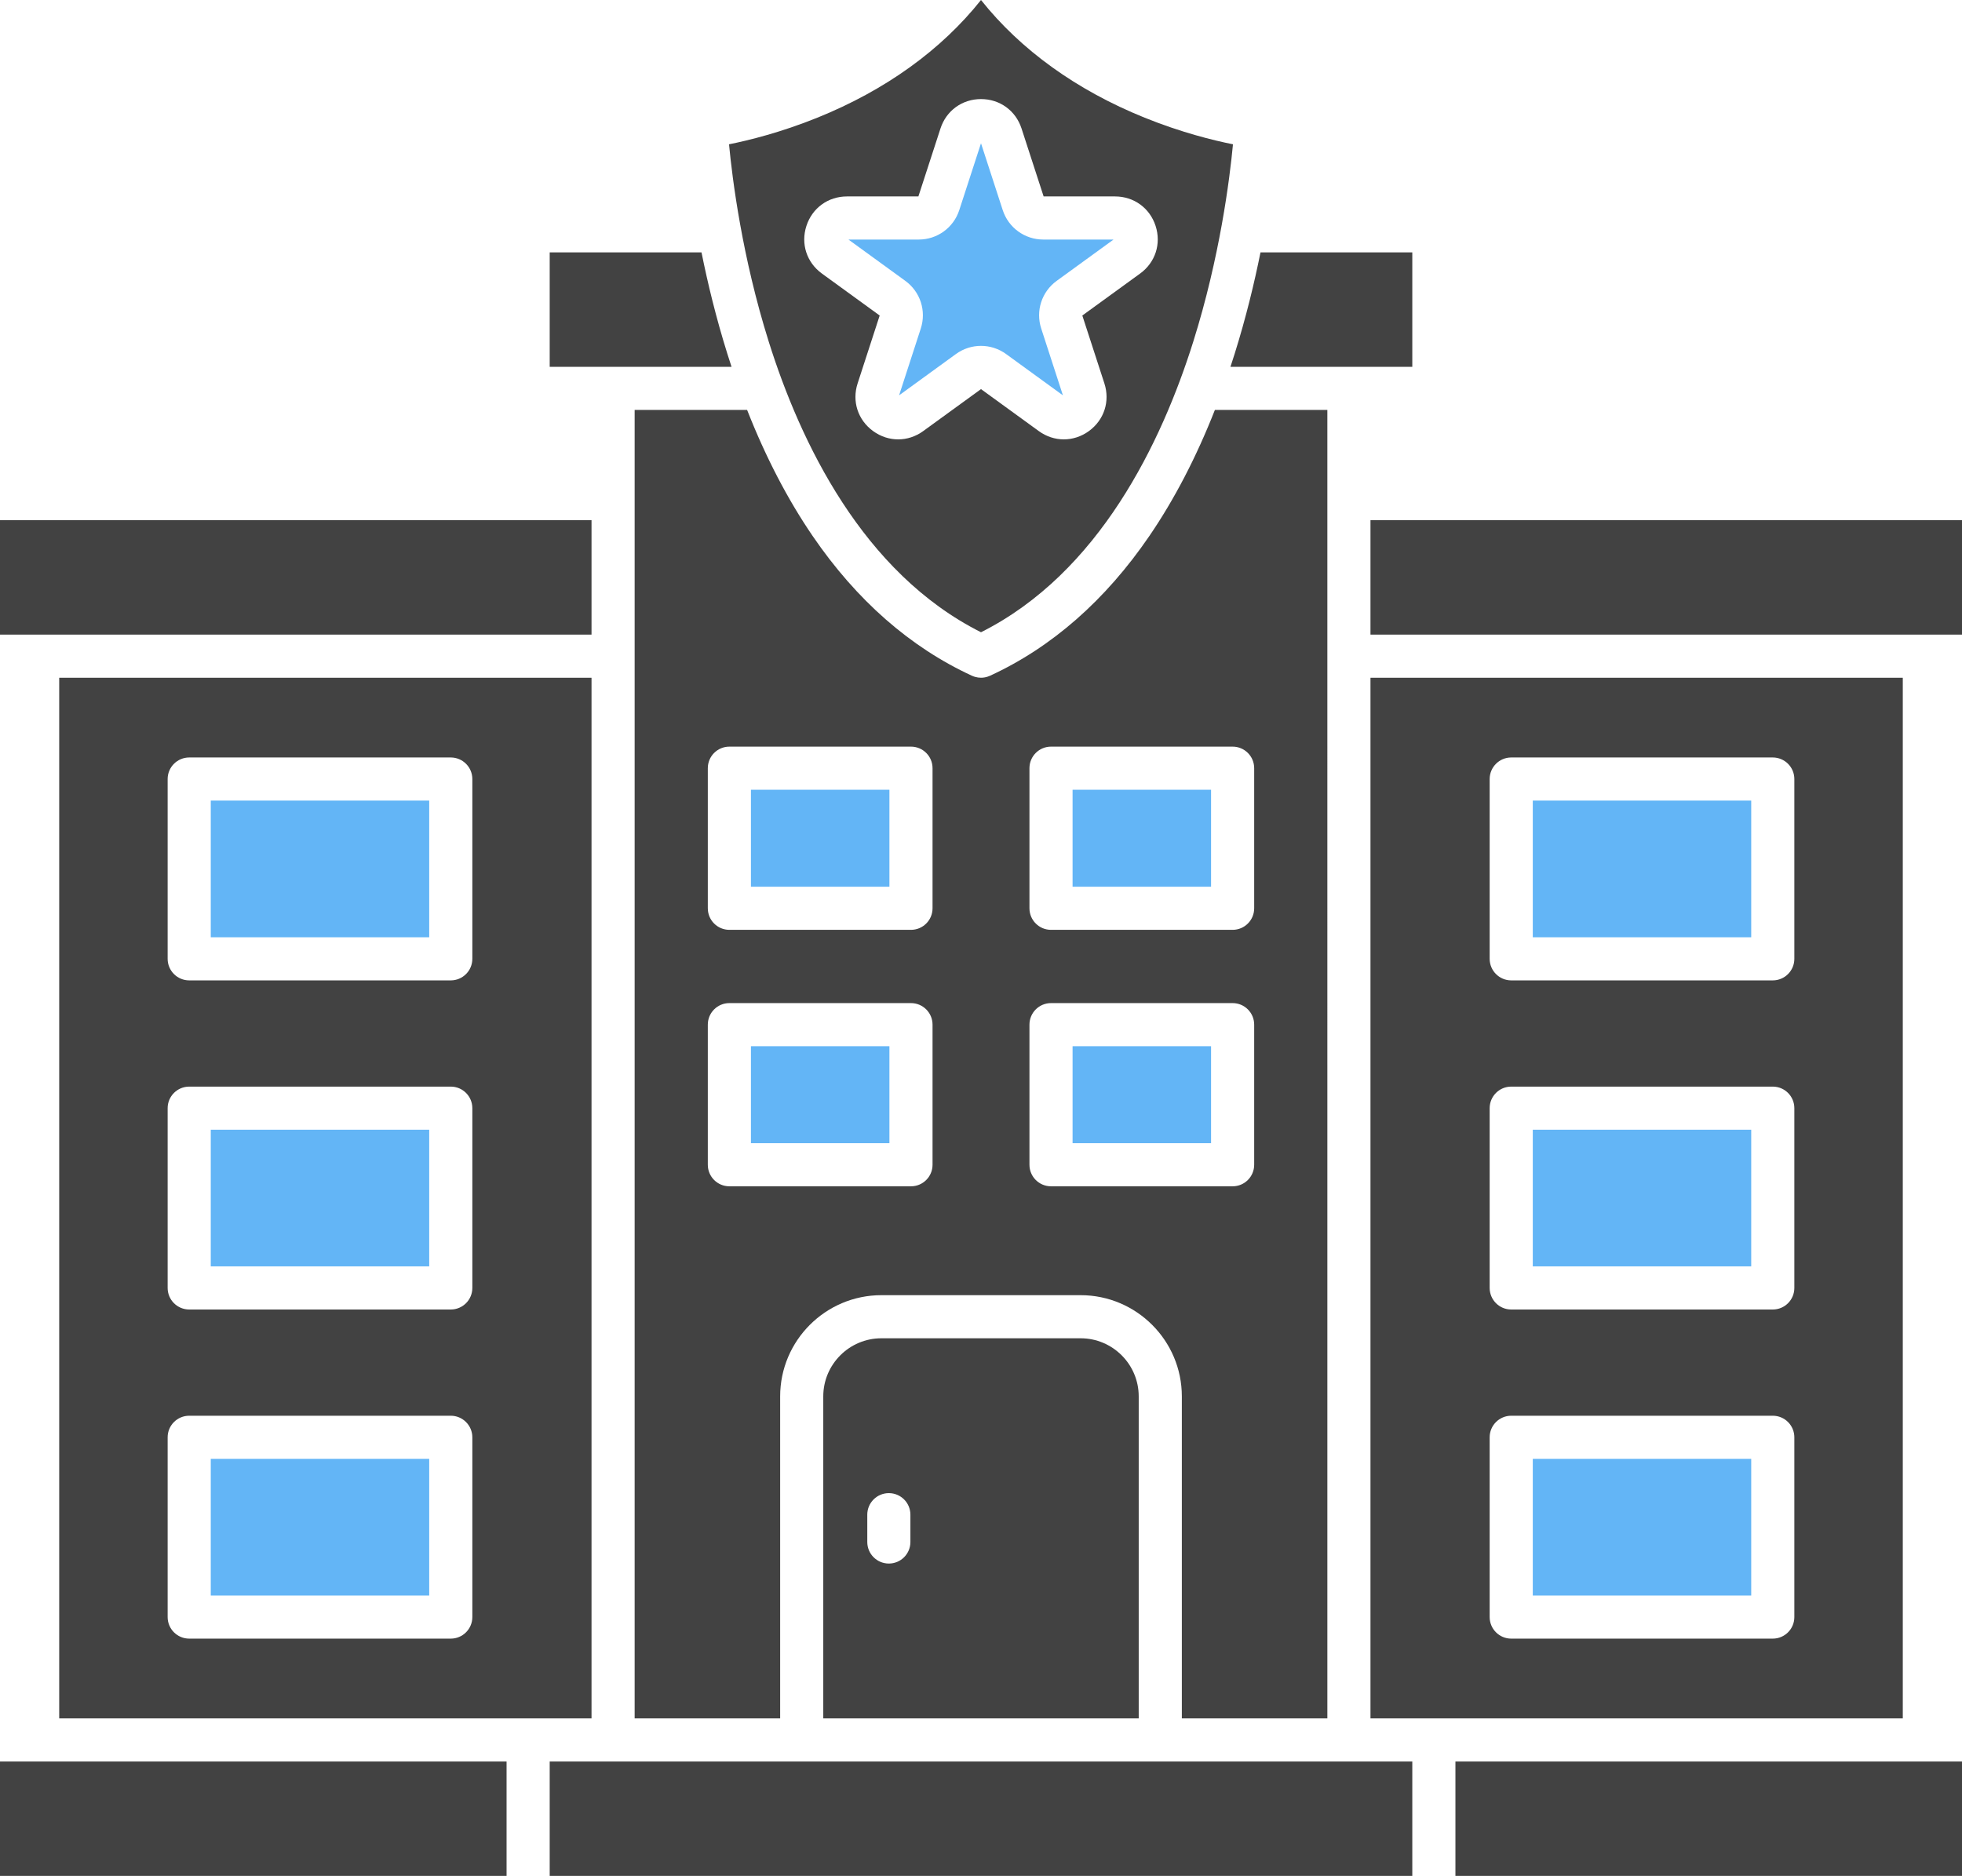 <?xml version="1.0" encoding="UTF-8"?>
<svg id="Layer_2" data-name="Layer 2" xmlns="http://www.w3.org/2000/svg" viewBox="0 0 1536 1468.969">
  <g id="Color">
    <rect x="165.004" y="884.645" width="171.017" height="107.024" fill="#63b5f6"/>
    <rect x="165.004" y="1142.368" width="171.017" height="107.024" fill="#63b5f6"/>
    <rect x="587.889" y="618.419" width="108.417" height="75.945" fill="#63b5f6"/>
    <rect x="839.694" y="618.419" width="108.417" height="75.945" fill="#63b5f6"/>
    <rect x="587.889" y="819.249" width="108.417" height="75.945" fill="#63b5f6"/>
    <rect x="839.694" y="819.249" width="108.417" height="75.945" fill="#63b5f6"/>
    <rect x="165.004" y="626.912" width="171.017" height="107.035" fill="#63b5f6"/>
    <rect x="1199.979" y="1142.368" width="171.007" height="107.024" fill="#63b5f6"/>
    <rect x="1199.979" y="884.645" width="171.007" height="107.024" fill="#63b5f6"/>
    <rect x="1199.979" y="626.912" width="171.007" height="107.035" fill="#63b5f6"/>
    <path d="M815.135,257.238l16.995,52.336-44.508-32.345c-11.742-8.524-27.513-8.524-39.244,0l-44.508,32.345,16.995-52.336c4.484-13.788-.39-28.789-12.121-37.313l-44.519-32.345h55.026c14.505,0,27.26-9.273,31.743-23.061l17.006-52.336,17.006,52.336c4.484,13.788,17.238,23.061,31.743,23.061h55.026l-44.519,32.345c-11.731,8.524-16.605,23.525-12.121,37.313Z" fill="#63b5f6"/>
  </g>
  <g id="Grey">
    <path d="M896.081,92.149c-53.275-21.521-97.097-53.127-128.081-92.149-30.984,39.022-74.806,70.629-128.081,92.149-28.642,11.573-53.76,17.755-69.183,20.846,2.574,27.175,10.233,88.204,31.11,154.613,24.717,78.646,73.498,180.965,166.154,227.478,92.656-46.512,141.437-148.832,166.154-227.478,20.877-66.409,28.536-127.437,31.11-154.613-15.423-3.091-40.541-9.273-69.183-20.846ZM892.557,214.207l-45.236,32.862,17.28,53.18c4.547,14.01-.211,28.652-12.132,37.313-11.91,8.661-27.323,8.661-39.233,0l-45.236-32.861-45.236,32.861c-5.95,4.336-12.786,6.498-19.611,6.498s-13.662-2.163-19.622-6.498c-11.921-8.661-16.679-23.304-12.132-37.313l17.28-53.18-45.236-32.862c-11.921-8.661-16.679-23.304-12.121-37.313,4.547-14.02,17.016-23.072,31.743-23.072h55.912l17.28-53.169c4.547-14.02,17.006-23.072,31.743-23.072s27.197,9.051,31.743,23.072l17.28,53.169h55.912c14.727,0,27.197,9.051,31.743,23.061,4.557,14.02-.201,28.663-12.121,37.324Z" fill="#424242"/>
    <rect y="1379.372" width="396.585" height="89.596" fill="#424242"/>
    <rect x="430.344" y="1379.372" width="675.313" height="89.596" fill="#424242"/>
    <rect x="1139.415" y="1379.372" width="396.585" height="89.596" fill="#424242"/>
    <path d="M46.354,530.701v814.913h416.735v-814.913H46.354ZM369.779,1266.272c0,9.326-7.564,16.879-16.879,16.879h-204.775c-9.315,0-16.879-7.553-16.879-16.879v-140.782c0-9.315,7.564-16.879,16.879-16.879h204.775c9.315,0,16.879,7.564,16.879,16.879v140.782ZM369.779,1008.549c0,9.326-7.564,16.879-16.879,16.879h-204.775c-9.315,0-16.879-7.553-16.879-16.879v-140.782c0-9.326,7.564-16.879,16.879-16.879h204.775c9.315,0,16.879,7.553,16.879,16.879v140.782ZM369.779,750.825c0,9.315-7.564,16.879-16.879,16.879h-204.775c-9.315,0-16.879-7.564-16.879-16.879v-140.793c0-9.315,7.564-16.879,16.879-16.879h204.775c9.315,0,16.879,7.564,16.879,16.879v140.793Z" fill="#424242"/>
    <rect y="407.346" width="463.089" height="89.596" fill="#424242"/>
    <path d="M572.709,287.24h-142.365v-89.597h118.85c4.842,24.095,11.383,51.144,20.213,79.342,1.076,3.45,2.184,6.868,3.302,10.254Z" fill="#424242"/>
    <path d="M1105.656,197.644v89.597h-142.365c1.118-3.386,2.226-6.804,3.302-10.254,8.83-28.199,15.371-55.247,20.213-79.342h118.85Z" fill="#424242"/>
    <rect x="1072.911" y="407.346" width="463.089" height="89.596" fill="#424242"/>
    <path d="M1072.911,530.701v814.913h416.735v-814.913h-416.735ZM1404.744,1266.272c0,9.326-7.554,16.879-16.879,16.879h-204.765c-9.315,0-16.879-7.553-16.879-16.879v-140.782c0-9.315,7.564-16.879,16.879-16.879h204.765c9.326,0,16.879,7.564,16.879,16.879v140.782ZM1404.744,1008.549c0,9.326-7.554,16.879-16.879,16.879h-204.765c-9.315,0-16.879-7.553-16.879-16.879v-140.782c0-9.326,7.564-16.879,16.879-16.879h204.765c9.326,0,16.879,7.553,16.879,16.879v140.782ZM1404.744,750.825c0,9.315-7.554,16.879-16.879,16.879h-204.765c-9.315,0-16.879-7.564-16.879-16.879v-140.793c0-9.315,7.564-16.879,16.879-16.879h204.765c9.326,0,16.879,7.564,16.879,16.879v140.793Z" fill="#424242"/>
    <path d="M951.107,320.999c-14.548,37.007-31.743,70.101-51.344,98.775-34.391,50.3-76.325,87.096-124.631,109.345-.707.327-1.445.612-2.184.833q-.011.011-.021.011h-.011c-1.603.496-3.26.738-4.916.738-1.582,0-3.165-.222-4.705-.675-.01,0-.021,0-.032-.01h-.032v-.011c-.812-.232-1.603-.527-2.374-.886-48.295-22.259-90.229-59.045-124.621-109.345-19.601-28.673-36.796-61.767-51.344-98.775h-88.046v1024.615h113.913v-252.153c0-43.706,35.562-79.258,79.258-79.258h155.963c43.696,0,79.248,35.552,79.248,79.258v252.153h113.924V320.999h-88.046ZM730.064,912.074c0,9.326-7.553,16.879-16.879,16.879h-142.175c-9.326,0-16.879-7.553-16.879-16.879v-109.704c0-9.326,7.553-16.879,16.879-16.879h142.175c9.326,0,16.879,7.553,16.879,16.879v109.704ZM730.064,711.244c0,9.326-7.553,16.879-16.879,16.879h-142.175c-9.326,0-16.879-7.553-16.879-16.879v-109.704c0-9.326,7.553-16.879,16.879-16.879h142.175c9.326,0,16.879,7.553,16.879,16.879v109.704ZM981.869,912.074c0,9.326-7.553,16.879-16.879,16.879h-142.175c-9.326,0-16.879-7.553-16.879-16.879v-109.704c0-9.326,7.553-16.879,16.879-16.879h142.175c9.326,0,16.879,7.553,16.879,16.879v109.704ZM981.869,711.244c0,9.326-7.553,16.879-16.879,16.879h-142.175c-9.326,0-16.879-7.553-16.879-16.879v-109.704c0-9.326,7.553-16.879,16.879-16.879h142.175c9.326,0,16.879,7.553,16.879,16.879v109.704Z" fill="#424242"/>
    <path d="M845.981,1047.961h-155.963c-25.087,0-45.5,20.413-45.5,45.5v252.153h246.952v-252.153c0-25.087-20.403-45.5-45.489-45.5ZM712.731,1207.48c0,9.326-7.553,16.879-16.879,16.879s-16.879-7.554-16.879-16.879v-21.384c0-9.326,7.553-16.879,16.879-16.879s16.879,7.553,16.879,16.879v21.384Z" fill="#424242"/>
  </g>
</svg>